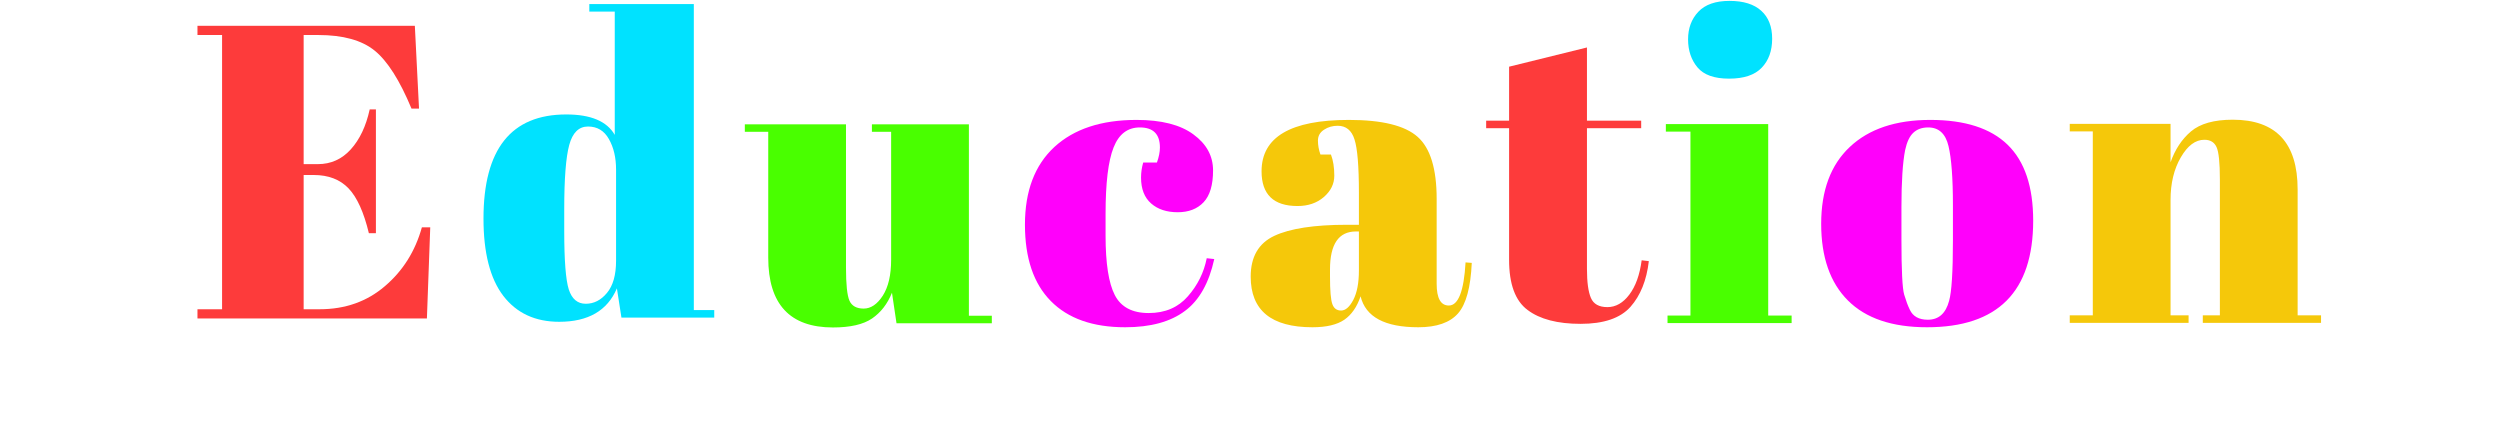 <?xml version="1.0" encoding="utf-8"?>
<svg xmlns="http://www.w3.org/2000/svg" style="margin: auto; background: none; display: block; shape-rendering: auto;" width="196" height="33" preserveAspectRatio="xMidYMid">
<style type="text/css">
  text {
    text-anchor: middle; font-size: 36px; opacity: 0;
  }
</style>
<g style="transform-origin: 98px 16.5px; transform: scale(1.029);">
<g transform="translate(98,16.5)">
  <g transform="translate(0,0)"><g class="path" style="transform: scale(0.91); transform-origin: -71.325px -2.92px; animation: 1s linear -0.594s infinite normal forwards running breath-333aa2b1-464c-4786-92ee-f0803c1d9adb;"><path d="M0.74-23.73L0.74-24.50L18.94-24.50L19.29-17.57L18.66-17.57L18.66-17.57Q17.19-21.11 15.58-22.42L15.58-22.42L15.58-22.42Q13.97-23.73 10.85-23.73L10.85-23.73L9.63-23.73L9.63-12.92L10.82-12.92L10.82-12.92Q12.46-12.92 13.58-14.16L13.58-14.16L13.58-14.16Q14.70-15.40 15.16-17.50L15.16-17.50L15.68-17.50L15.68-7.14L15.09-7.14L15.09-7.14Q14.46-9.77 13.39-10.89L13.39-10.89L13.39-10.89Q12.32-12.01 10.47-12.01L10.47-12.01L9.63-12.01L9.63-0.77L10.96-0.77L10.96-0.77Q14.18-0.77 16.43-2.70L16.43-2.70L16.43-2.70Q18.69-4.62 19.53-7.63L19.53-7.63L20.23-7.63L19.95 0L0.74 0L0.74-0.77L2.80-0.77L2.80-23.73L0.74-23.73" fill="#fd3b3b" stroke="none" stroke-width="none" transform="translate(-81.81,9.33)" style="fill: rgb(253, 59, 59);"></path></g><g class="path" style="transform: scale(0.91); transform-origin: -49.61px -3.62px; animation: 1s linear -0.528s infinite normal forwards running breath-333aa2b1-464c-4786-92ee-f0803c1d9adb;"><path d="M29.30-7.25L29.30-7.25Q29.30-3.57 29.68-2.36L29.68-2.36L29.68-2.36Q30.07-1.16 31.10-1.16L31.10-1.16L31.10-1.16Q32.13-1.16 32.88-2.07L32.88-2.07L32.88-2.07Q33.64-2.98 33.64-4.76L33.64-4.76L33.64-12.39L33.64-12.39Q33.64-13.90 33.04-14.95L33.04-14.95L33.04-14.95Q32.45-16.00 31.29-16.00L31.29-16.00L31.29-16.00Q30.14-16.00 29.72-14.46L29.72-14.46L29.72-14.46Q29.30-12.92 29.30-9.07L29.30-9.07L29.30-7.25zM41.86 0L34.09 0L33.71-2.45L33.71-2.45Q32.52 0.35 28.88 0.35L28.88 0.35L28.88 0.35Q25.87 0.35 24.20-1.82L24.20-1.82L24.20-1.82Q22.54-3.99 22.54-8.29L22.54-8.29L22.54-8.29Q22.54-17.01 29.47-17.01L29.47-17.01L29.47-17.01Q32.55-17.01 33.53-15.30L33.53-15.30L33.53-25.62L31.40-25.62L31.40-26.25L40.15-26.25L40.15-0.63L41.86-0.63L41.86 0" fill="#fd3b3b" stroke="none" stroke-width="none" transform="translate(-81.81,9.33)" style="fill: rgb(0, 226, 255);"></path></g><g class="path" style="transform: scale(0.91); transform-origin: -29.08px 1.175px; animation: 1s linear -0.462s infinite normal forwards running breath-333aa2b1-464c-4786-92ee-f0803c1d9adb;"><path d="M63.07-0.63L63.07 0L55.09 0L54.71-2.56L54.71-2.56Q54.15-1.16 53.04-0.40L53.04-0.40L53.04-0.40Q51.94 0.35 49.77 0.35L49.77 0.35L49.77 0.35Q44.35 0.35 44.35-5.50L44.35-5.50L44.35-16.03L42.39-16.03L42.39-16.66L50.86-16.66L50.86-4.66L50.86-4.66Q50.86-2.56 51.15-1.89L51.15-1.89L51.15-1.89Q51.45-1.23 52.34-1.23L52.34-1.23L52.34-1.23Q53.24-1.23 53.94-2.31L53.94-2.31L53.94-2.31Q54.64-3.40 54.64-5.32L54.64-5.32L54.64-16.03L53.03-16.03L53.03-16.66L61.15-16.66L61.15-0.63L63.07-0.63" fill="#fd3b3b" stroke="none" stroke-width="none" transform="translate(-81.81,9.33)" style="fill: rgb(73, 255, 0);"></path></g><g class="path" style="transform: scale(0.91); transform-origin: -9.935px 1px; animation: 1s linear -0.396s infinite normal forwards running breath-333aa2b1-464c-4786-92ee-f0803c1d9adb;"><path d="M73.57-16.38L73.57-16.38L73.57-16.38Q72.03-16.38 71.37-14.70L71.37-14.70L71.37-14.70Q70.70-13.02 70.70-9.14L70.70-9.14L70.70-7.32L70.70-7.32Q70.70-3.85 71.47-2.35L71.47-2.35L71.47-2.35Q72.24-0.84 74.31-0.84L74.31-0.84L74.31-0.84Q76.37-0.84 77.59-2.24L77.59-2.24L77.59-2.24Q78.82-3.64 79.17-5.43L79.17-5.43L79.80-5.36L79.80-5.36Q79.14-2.35 77.35-1.02L77.35-1.02L77.35-1.02Q75.53 0.35 72.34 0.35L72.34 0.35L72.34 0.35Q68.28 0.35 66.12-1.84L66.12-1.84L66.12-1.84Q63.95-4.03 63.95-8.24L63.95-8.24L63.95-8.24Q63.95-12.46 66.41-14.74L66.41-14.74L66.41-14.74Q68.88-17.01 73.29-17.01L73.29-17.01L73.29-17.01Q76.41-17.01 78.05-15.80L78.05-15.80L78.05-15.80Q79.70-14.60 79.70-12.78L79.70-12.78L79.70-12.78Q79.70-10.96 78.91-10.12L78.91-10.12L78.91-10.12Q78.12-9.28 76.74-9.28L76.74-9.28L76.74-9.28Q75.36-9.28 74.52-10.01L74.52-10.01L74.52-10.01Q73.67-10.75 73.67-12.18L73.67-12.18L73.67-12.18Q73.67-12.81 73.85-13.44L73.85-13.44L75.00-13.44L75.00-13.44Q75.25-14.14 75.25-14.70L75.25-14.70L75.25-14.70Q75.25-16.38 73.57-16.38" fill="#fd3b3b" stroke="none" stroke-width="none" transform="translate(-81.81,9.33)" style="fill: rgb(255, 0, 251);"></path></g><g class="path" style="transform: scale(0.91); transform-origin: 8.475px 1px; animation: 1s linear -0.33s infinite normal forwards running breath-333aa2b1-464c-4786-92ee-f0803c1d9adb;"><path d="M89.08-8.23L89.08-8.23L90.09-8.23L90.09-10.92L90.09-10.92Q90.09-14.25 89.72-15.38L89.72-15.38L89.72-15.38Q89.36-16.52 88.31-16.52L88.31-16.52L88.31-16.52Q87.67-16.52 87.17-16.19L87.17-16.19L87.17-16.19Q86.66-15.86 86.66-15.28L86.66-15.28L86.66-15.28Q86.66-14.70 86.87-14.11L86.87-14.11L87.75-14.11L87.75-14.11Q88.03-13.37 88.03-12.34L88.03-12.34L88.03-12.34Q88.03-11.31 87.15-10.55L87.15-10.55L87.15-10.55Q86.28-9.80 84.95-9.80L84.95-9.80L84.95-9.80Q81.94-9.80 81.94-12.71L81.94-12.71L81.94-12.71Q81.94-17.01 89.25-17.01L89.25-17.01L89.25-17.01Q93.42-17.01 95.01-15.59L95.01-15.59L95.01-15.59Q96.60-14.18 96.60-10.40L96.60-10.40L96.60-3.29L96.60-3.29Q96.60-1.47 97.62-1.47L97.62-1.47L97.62-1.47Q98.81-1.47 99.02-5.08L99.02-5.08L99.54-5.04L99.54-5.04Q99.40-1.96 98.39-0.81L98.39-0.81L98.39-0.81Q97.37 0.35 95.06 0.35L95.06 0.35L95.06 0.35Q90.86 0.35 90.23-2.24L90.23-2.24L90.23-2.24Q89.78-0.91 88.87-0.28L88.87-0.28L88.87-0.28Q87.95 0.35 86.20 0.35L86.20 0.35L86.20 0.35Q81.03 0.35 81.03-3.89L81.03-3.89L81.03-3.89Q81.03-6.37 83.00-7.30L83.00-7.30L83.00-7.30Q84.98-8.23 89.08-8.23zM87.67-3.92L87.67-3.92Q87.67-2.10 87.87-1.58L87.87-1.58L87.87-1.58Q88.06-1.05 88.60-1.05L88.60-1.05L88.60-1.05Q89.15-1.05 89.62-1.94L89.62-1.94L89.62-1.94Q90.09-2.84 90.09-4.41L90.09-4.41L90.09-7.67L89.84-7.67L89.84-7.67Q87.67-7.67 87.67-4.48L87.67-4.48L87.67-3.92" fill="#fd3b3b" stroke="none" stroke-width="none" transform="translate(-81.81,9.33)" style="fill: rgb(245, 200, 10);"></path></g><g class="path" style="transform: scale(0.91); transform-origin: 24.19px -1.89px; animation: 1s linear -0.264s infinite normal forwards running breath-333aa2b1-464c-4786-92ee-f0803c1d9adb;"><path d="M101.11-5.01L101.11-5.01L101.11-16.03L99.19-16.03L99.19-16.66L101.11-16.66L101.11-21.18L107.63-22.79L107.63-16.66L112.17-16.66L112.17-16.03L107.63-16.03L107.63-4.24L107.63-4.24Q107.63-2.59 107.96-1.82L107.96-1.82L107.96-1.82Q108.29-1.05 109.34-1.05L109.34-1.05L109.34-1.05Q110.39-1.05 111.18-2.10L111.18-2.10L111.18-2.10Q111.97-3.15 112.21-4.97L112.21-4.97L112.81-4.90L112.81-4.90Q112.53-2.49 111.27-1.07L111.27-1.07L111.27-1.07Q110.00 0.35 107.10 0.35L107.10 0.35L107.10 0.35Q104.20 0.35 102.66-0.81L102.66-0.81L102.66-0.81Q101.11-1.96 101.11-5.01" fill="#fd3b3b" stroke="none" stroke-width="none" transform="translate(-81.81,9.33)" style="fill: rgb(253, 59, 59);"></path></g><g class="path" style="transform: scale(0.91); transform-origin: 36.58px -13.005px; animation: 1s linear -0.198s infinite normal forwards running breath-333aa2b1-464c-4786-92ee-f0803c1d9adb;"><path d="M118.30-19.08L118.30-19.08L118.30-19.08Q116.45-19.08 115.66-20.02L115.66-20.02L115.66-20.02Q114.87-20.97 114.87-22.37L114.87-22.37L114.87-22.37Q114.87-23.77 115.73-24.68L115.73-24.68L115.73-24.68Q116.59-25.59 118.34-25.59L118.34-25.59L118.34-25.59Q120.09-25.59 121.00-24.76L121.00-24.76L121.00-24.76Q121.91-23.94 121.91-22.42L121.91-22.42L121.91-22.42Q121.91-20.90 121.03-19.99L121.03-19.99L121.03-19.99Q120.16-19.08 118.30-19.08" fill="#fd3b3b" stroke="none" stroke-width="none" transform="translate(-81.81,9.33)" style="fill: rgb(0, 226, 255);"></path></g><g class="path" style="transform: scale(0.91); transform-origin: 36.475px 1px; animation: 1s linear -0.132s infinite normal forwards running breath-333aa2b1-464c-4786-92ee-f0803c1d9adb;"><path d="M113.02-16.03L113.02-16.66L121.59-16.66L121.59-0.63L123.55-0.63L123.55 0L113.16 0L113.16-0.63L115.08-0.63L115.08-16.03L113.02-16.03" fill="#fd3b3b" stroke="none" stroke-width="none" transform="translate(-81.81,9.33)" style="fill: rgb(73, 255, 0);"></path></g><g class="path" style="transform: scale(0.91); transform-origin: 51.595px 1px; animation: 1s linear -0.066s infinite normal forwards running breath-333aa2b1-464c-4786-92ee-f0803c1d9adb;"><path d="M135.56-6.90L135.56-6.90L135.56-9.87L135.56-9.87Q135.56-13.27 135.19-14.82L135.19-14.82L135.19-14.82Q134.82-16.38 133.49-16.38L133.49-16.38L133.49-16.38Q132.72-16.38 132.25-15.94L132.25-15.94L132.25-15.94Q131.78-15.51 131.56-14.49L131.56-14.49L131.56-14.49Q131.25-12.92 131.25-9.70L131.25-9.70L131.25-6.97L131.25-6.97Q131.25-3.15 131.48-2.38L131.48-2.38L131.48-2.38Q131.71-1.61 131.95-1.12L131.95-1.12L131.95-1.12Q132.34-0.28 133.46-0.28L133.46-0.28L133.46-0.28Q134.82-0.28 135.24-1.86L135.24-1.86L135.24-1.86Q135.56-2.98 135.56-6.90zM133.39 0.35L133.39 0.35Q129.01 0.35 126.77-1.89L126.77-1.89L126.77-1.89Q124.53-4.13 124.53-8.31L124.53-8.31L124.53-8.31Q124.53-12.50 126.93-14.75L126.93-14.75L126.93-14.75Q129.33-17.01 133.67-17.01L133.67-17.01L133.67-17.01Q138.00-17.01 140.14-14.93L140.14-14.93L140.14-14.93Q142.28-12.85 142.28-8.58L142.28-8.58L142.28-8.58Q142.28 0.35 133.39 0.35L133.39 0.35" fill="#fd3b3b" stroke="none" stroke-width="none" transform="translate(-81.81,9.33)" style="fill: rgb(255, 0, 251);"></path></g><g class="path" style="transform: scale(0.91); transform-origin: 72.03px 0.825px; animation: 1s linear 0s infinite normal forwards running breath-333aa2b1-464c-4786-92ee-f0803c1d9adb;"><path d="M143.32-16.03L143.32-16.66L151.76-16.66L151.76-13.44L151.76-13.44Q152.32-15.05 153.47-16.03L153.47-16.03L153.47-16.03Q154.63-17.01 156.97-17.01L156.97-17.01L156.97-17.01Q162.40-17.01 162.40-11.17L162.40-11.17L162.40-0.63L164.36-0.63L164.36 0L154.46 0L154.46-0.63L155.89-0.63L155.89-12.01L155.89-12.01Q155.89-14.11 155.61-14.72L155.61-14.72L155.61-14.72Q155.33-15.33 154.59-15.33L154.59-15.33L154.59-15.33Q153.47-15.33 152.62-13.86L152.62-13.86L152.62-13.86Q151.76-12.39 151.76-10.29L151.76-10.29L151.76-0.63L153.27-0.63L153.27 0L143.32 0L143.32-0.63L145.25-0.63L145.25-16.03L143.32-16.03" fill="#fd3b3b" stroke="none" stroke-width="none" transform="translate(-81.81,9.33)" style="fill: rgb(245, 200, 10);"></path></g></g>
</g>
</g>
<style id="breath-333aa2b1-464c-4786-92ee-f0803c1d9adb" data-anikit="">@keyframes breath-333aa2b1-464c-4786-92ee-f0803c1d9adb
{
  0% {
    animation-timing-function: cubic-bezier(0.965,0.241,-0.07,0.791);
    transform: scale(0.91);
  }
  51% {
    animation-timing-function: cubic-bezier(0.923,0.263,-0.031,0.763);
    transform: scale(1.03);
  }
  100% {
    transform: scale(0.91);
  }
}</style></svg>